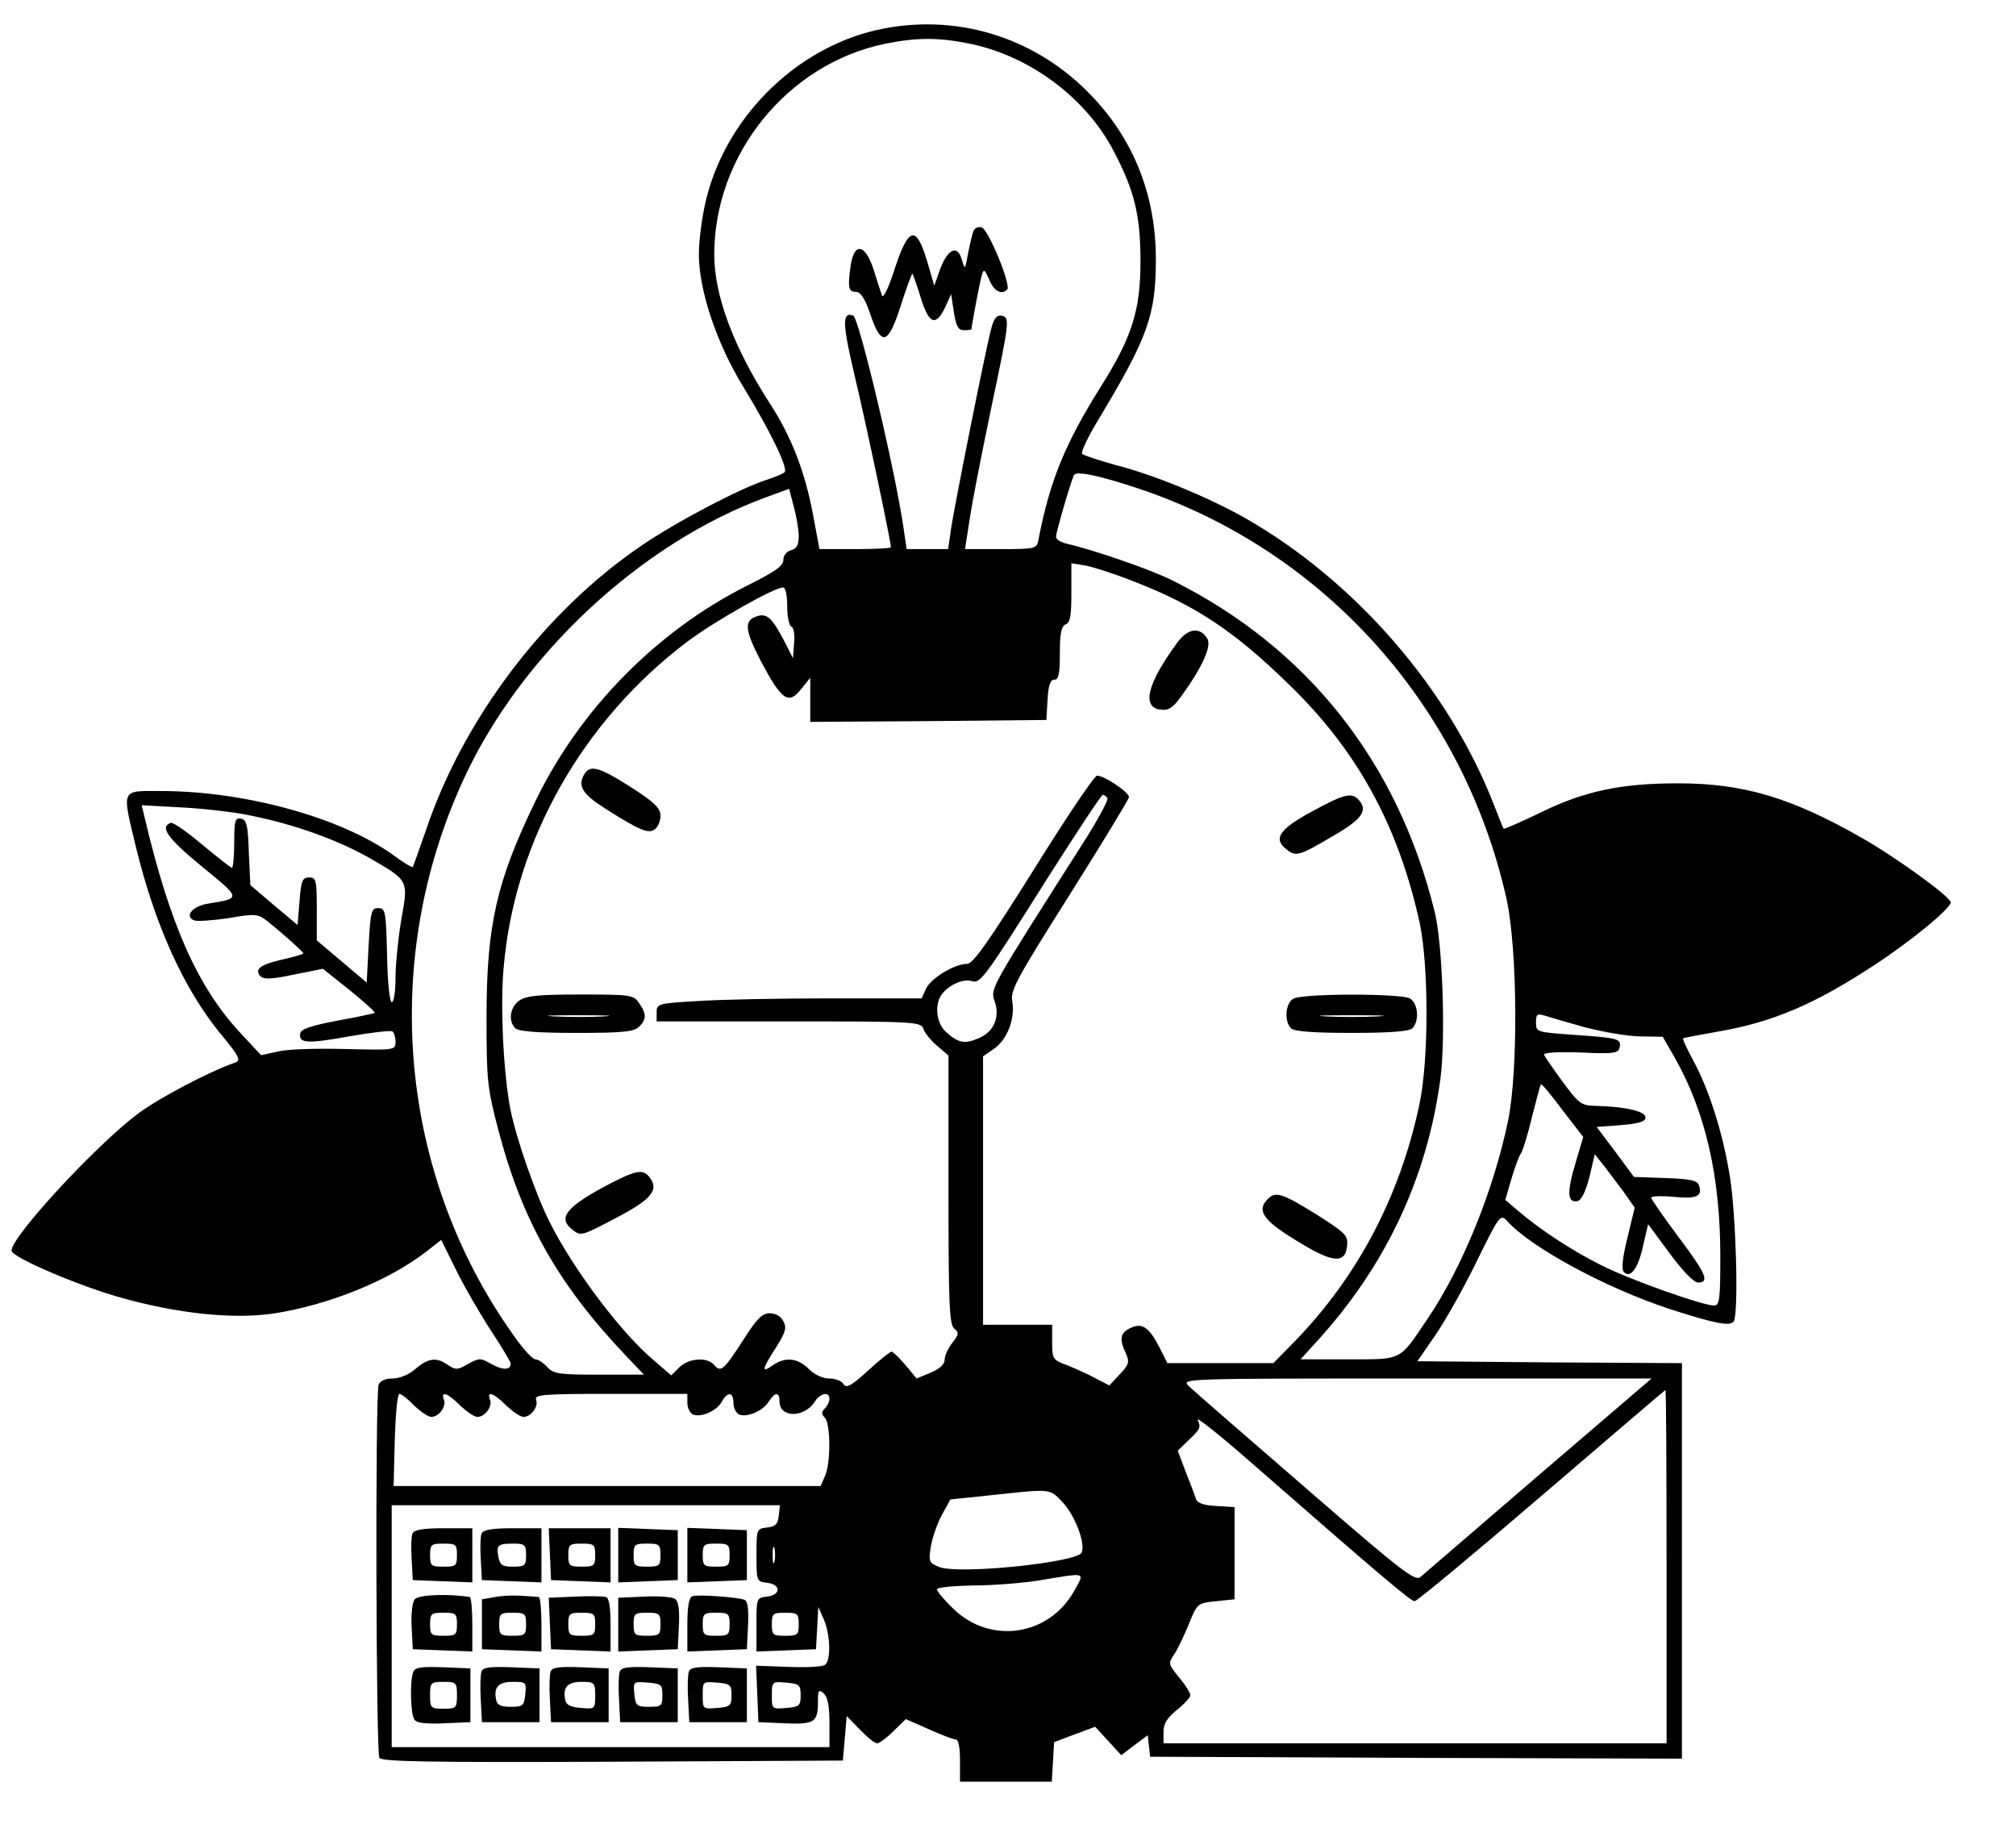 <?xml version="1.0" standalone="no"?>
<!DOCTYPE svg PUBLIC "-//W3C//DTD SVG 20010904//EN"
 "http://www.w3.org/TR/2001/REC-SVG-20010904/DTD/svg10.dtd">
<svg version="1.0" xmlns="http://www.w3.org/2000/svg"
 width="525pt" height="475pt" viewBox="0 0 525 475"
 preserveAspectRatio="xMidYMid meet">

<g transform="translate(0,475) scale(0.1,-0.1)"
fill="#000000" stroke="none">
<path d="M2303 4676 c-218 -41 -407 -221 -463 -441 -11 -43 -20 -109 -20 -147
0 -94 46 -232 116 -346 69 -113 118 -213 107 -222 -4 -4 -26 -13 -48 -20 -68
-22 -236 -110 -326 -172 -250 -170 -462 -450 -559 -738 -18 -52 -34 -96 -35
-98 -2 -2 -25 12 -52 32 -136 97 -385 166 -605 166 -104 0 -101 8 -64 -146 50
-205 125 -370 221 -487 48 -58 53 -68 38 -74 -67 -23 -196 -91 -252 -132 -109
-81 -331 -321 -331 -358 0 -17 175 -92 287 -123 146 -41 289 -56 394 -41 144
22 303 86 401 163 l37 29 41 -83 c23 -46 64 -116 91 -157 27 -41 49 -78 49
-82 0 -17 -20 -18 -49 -2 -30 17 -32 17 -62 1 -27 -16 -33 -16 -52 -3 -30 21
-51 19 -85 -10 -17 -15 -42 -25 -60 -25 -18 0 -32 -6 -36 -16 -9 -24 -7 -957
2 -972 7 -10 135 -12 608 -10 l599 3 5 58 5 58 34 -35 c19 -20 39 -36 45 -36
6 0 25 14 43 32 l32 31 59 -26 c33 -15 65 -27 71 -27 7 0 11 -21 11 -55 l0
-55 119 0 120 0 3 51 3 52 53 20 54 20 34 -37 34 -37 34 26 35 26 3 -28 3 -28
693 -3 692 -2 0 515 0 515 -345 2 -344 3 45 65 c25 36 74 122 108 192 61 124
63 127 81 108 62 -69 256 -174 423 -229 118 -38 158 -46 167 -32 13 21 6 277
-10 376 -18 113 -54 227 -96 304 -16 30 -28 55 -26 57 1 1 43 9 94 18 138 24
248 70 403 172 94 61 200 148 200 164 0 14 -142 117 -230 167 -185 106 -310
143 -480 143 -148 0 -244 -20 -358 -76 -52 -25 -95 -44 -96 -42 -2 1 -13 30
-26 63 -117 301 -361 582 -646 745 -95 54 -237 113 -339 139 -43 12 -83 25
-87 29 -4 4 16 46 44 92 127 211 148 269 148 415 0 164 -56 308 -165 423 -141
150 -341 216 -542 178z m228 -41 c154 -33 299 -142 370 -280 54 -103 69 -167
69 -287 0 -127 -23 -198 -104 -326 -92 -147 -132 -243 -162 -399 -4 -22 -9
-23 -98 -23 l-93 0 13 83 c7 46 32 173 55 283 49 232 49 237 27 242 -12 2 -20
-7 -27 -35 -14 -52 -97 -467 -105 -525 l-7 -48 -54 0 -54 0 -7 48 c-21 151
-117 554 -132 560 -29 11 -29 -19 4 -158 30 -126 94 -430 94 -445 0 -3 -42 -5
-93 -5 l-93 0 -17 91 c-21 111 -56 202 -112 288 -95 147 -145 282 -145 388 0
261 191 497 445 549 83 17 142 17 226 -1z m433 -1157 c483 -161 846 -565 959
-1068 29 -130 31 -451 4 -580 -38 -181 -118 -379 -209 -514 -75 -111 -64 -106
-206 -106 l-125 0 39 43 c181 197 290 427 325 687 14 105 6 352 -15 436 -96
389 -330 686 -682 862 -55 28 -209 81 -276 96 -16 4 -28 11 -28 18 0 12 40
149 47 161 7 11 64 -1 167 -35z m-884 -124 c0 -23 -5 -33 -20 -37 -12 -3 -20
-14 -20 -25 0 -16 -22 -31 -94 -67 -235 -118 -435 -321 -551 -560 -102 -210
-128 -325 -128 -565 0 -163 2 -183 30 -290 63 -241 158 -408 339 -597 l41 -43
-117 0 c-104 0 -119 2 -135 20 -10 11 -24 20 -31 20 -7 0 -33 28 -57 63 -299
420 -348 975 -129 1449 149 323 462 614 787 733 l60 22 12 -46 c7 -25 13 -60
13 -77z m872 -118 c160 -62 260 -128 401 -265 181 -174 288 -370 344 -624 24
-114 24 -360 -1 -475 -51 -239 -161 -447 -324 -615 l-56 -57 -138 0 -138 0
-19 38 c-28 55 -46 68 -76 54 -28 -13 -31 -28 -13 -67 10 -22 8 -29 -16 -54
l-27 -29 -37 19 c-20 11 -54 26 -74 34 -36 13 -38 16 -38 59 l0 46 -90 0 -90
0 0 349 0 350 29 20 c35 25 55 79 47 124 -5 28 12 59 149 276 85 135 155 250
155 255 0 13 -64 56 -83 56 -7 0 -81 -110 -165 -245 -116 -185 -158 -245 -173
-245 -33 0 -94 -37 -107 -64 l-12 -26 -238 0 c-131 0 -287 -3 -345 -7 -104 -6
-107 -7 -107 -30 l0 -23 344 0 c333 0 345 -1 351 -20 3 -10 19 -30 36 -44 l29
-25 0 -349 c0 -297 2 -351 15 -362 13 -11 12 -15 -5 -37 -11 -14 -20 -34 -20
-44 0 -12 -13 -24 -37 -34 l-36 -15 -29 35 c-16 19 -33 35 -36 35 -4 0 -32
-22 -62 -50 -43 -39 -56 -46 -63 -35 -4 8 -21 15 -37 15 -18 0 -39 10 -54 25
-29 29 -62 32 -94 9 -30 -21 -28 -10 9 47 25 40 28 51 19 68 -6 13 -21 21 -35
21 -20 0 -34 -14 -69 -69 -51 -79 -59 -86 -76 -66 -18 22 -67 18 -91 -6 l-21
-21 -46 40 c-83 69 -209 236 -271 360 -36 72 -87 217 -102 294 -18 93 -27 270
-17 373 29 327 206 639 478 844 72 54 226 141 249 141 7 0 11 -20 11 -49 0
-27 5 -51 11 -53 6 -2 9 -21 7 -43 l-3 -39 -24 47 c-30 57 -44 71 -70 62 -34
-11 -32 -35 11 -118 54 -101 71 -113 104 -72 l24 30 0 -58 0 -57 308 2 307 3
3 53 c2 37 7 52 18 52 11 0 14 15 14 69 0 52 4 70 15 75 12 4 15 23 15 82 l0
77 38 -6 c20 -4 76 -22 124 -41z m-68 -565 c3 -4 -27 -60 -67 -122 -240 -377
-238 -373 -227 -406 15 -42 -2 -81 -42 -97 -36 -16 -53 -12 -85 17 -25 23 -30
72 -10 98 18 24 56 41 77 34 23 -7 31 3 201 273 74 116 137 212 141 212 4 0 9
-4 12 -9z m-2226 -46 c112 -23 219 -62 300 -107 107 -62 106 -58 87 -163 -8
-48 -15 -116 -15 -151 0 -35 -4 -64 -10 -64 -5 0 -11 52 -12 123 -3 114 -4
122 -23 122 -18 0 -20 -8 -25 -97 l-5 -97 -65 55 -65 55 0 82 c0 75 -2 82 -20
82 -17 0 -21 -8 -25 -62 l-5 -62 -62 52 -61 52 -4 85 c-2 71 -6 85 -20 88 -16
3 -18 -5 -18 -62 0 -36 -3 -66 -6 -66 -3 0 -37 27 -77 60 -39 33 -76 59 -82
57 -30 -10 -9 -40 80 -113 105 -86 104 -83 13 -98 -38 -7 -58 -33 -32 -43 8
-3 49 0 90 6 68 12 76 11 99 -7 38 -30 95 -81 95 -85 0 -2 -25 -9 -55 -16 -58
-13 -74 -26 -56 -44 8 -8 31 -7 87 5 l75 15 69 -55 c38 -31 68 -58 66 -60 -2
-1 -46 -11 -97 -20 -69 -13 -95 -22 -97 -33 -5 -26 17 -28 127 -8 58 10 108
16 113 13 4 -3 8 -15 8 -27 0 -22 -2 -22 -129 -19 -71 2 -150 0 -175 -6 l-46
-10 -55 59 c-111 120 -183 282 -249 563 l-7 29 108 -6 c59 -3 141 -13 181 -22z
m3472 -551 c47 -12 111 -23 142 -23 l58 -1 30 -52 c81 -142 120 -311 120 -520
0 -111 -2 -128 -16 -128 -30 0 -222 68 -296 106 -76 38 -159 93 -215 141 l-33
28 16 55 c9 30 20 60 24 65 5 6 18 48 29 94 12 47 22 86 24 87 2 2 27 -28 56
-67 l54 -70 -21 -71 c-22 -74 -20 -101 6 -96 10 2 21 24 31 62 l14 60 24 -30
c12 -16 36 -47 52 -69 l28 -40 -19 -79 c-13 -53 -16 -82 -9 -89 17 -17 37 9
50 69 l13 56 56 -76 c34 -46 63 -76 74 -76 31 0 21 23 -52 120 -38 51 -70 97
-70 101 0 4 26 5 59 2 60 -6 76 2 65 31 -4 12 -25 16 -87 18 l-82 3 -48 65
-49 65 64 5 c47 4 63 9 63 20 0 16 -52 28 -130 30 -37 1 -43 5 -85 62 -25 34
-47 66 -49 71 -2 6 36 8 95 6 88 -4 99 -2 102 14 4 22 -4 24 -120 32 -96 7
-98 7 -98 32 0 22 3 24 23 18 12 -4 60 -18 107 -31z m-122 -1165 c-161 -139
-300 -258 -309 -266 -14 -12 -50 16 -300 233 -156 135 -293 254 -304 265 -19
19 -10 19 593 19 l613 0 -293 -251z m332 -239 l0 -460 -655 0 -655 0 0 30 c0
21 9 36 35 57 19 15 35 33 35 38 0 6 -13 27 -29 46 -28 34 -29 37 -15 58 9 12
26 48 39 79 23 57 23 57 72 62 l48 5 0 120 0 120 -48 3 c-35 2 -50 8 -53 20
-3 9 -15 41 -27 71 l-20 53 31 30 c27 25 30 32 21 50 -6 11 56 -38 137 -109
342 -299 418 -363 428 -363 6 0 155 124 331 275 176 151 321 275 322 275 2 0
3 -207 3 -460z m-3262 420 c17 -16 37 -30 45 -30 20 0 40 27 33 45 -9 24 10
17 42 -15 17 -16 37 -30 45 -30 20 0 40 27 33 45 -9 24 10 17 42 -15 17 -16
37 -30 45 -30 20 0 40 27 33 45 -5 13 20 15 194 15 l200 0 0 -24 c0 -13 7 -26
15 -30 22 -8 62 10 75 34 15 27 30 25 30 -4 0 -13 7 -26 15 -30 22 -8 62 10
77 34 16 25 28 26 28 0 0 -43 65 -43 92 0 14 22 38 27 38 7 0 -7 -5 -18 -12
-25 -9 -9 -9 -15 0 -24 15 -15 16 -119 0 -153 l-11 -25 -556 0 -556 0 3 120
c2 66 7 120 12 120 5 0 22 -13 38 -30z m1689 -252 c32 -34 60 -106 50 -131
-10 -26 -319 -58 -371 -38 -27 11 -28 14 -22 53 4 24 17 61 29 83 l22 40 105
11 c158 17 153 18 187 -18z m-739 -35 c-2 -22 -9 -29 -30 -31 -28 -3 -28 -5
-28 -72 0 -67 0 -69 28 -72 16 -2 27 -9 27 -18 0 -9 -11 -16 -27 -18 -28 -3
-28 -4 -28 -73 l0 -70 78 3 77 3 3 55 3 55 15 -34 c17 -41 18 -107 2 -117 -7
-5 -50 -7 -96 -5 l-83 3 3 -74 3 -73 69 -3 c77 -3 86 2 86 57 0 29 2 32 15 21
10 -9 15 -32 15 -76 l0 -64 -570 0 -570 0 0 315 0 315 506 0 505 0 -3 -27z
m-11 -120 c-3 -10 -5 -2 -5 17 0 19 2 27 5 18 2 -10 2 -26 0 -35z m781 -75
c-66 -120 -222 -142 -318 -45 -22 21 -40 43 -40 48 0 5 42 9 93 10 50 0 128 6
172 13 127 21 120 23 93 -26z m-718 -88 c0 -28 -3 -30 -35 -30 -32 0 -35 2
-35 30 0 28 3 30 35 30 32 0 35 -2 35 -30z m5 -185 c0 -27 -3 -30 -37 -33 -38
-3 -38 -3 -38 33 0 36 1 36 37 33 35 -3 38 -6 38 -33z"/>
<path d="M2535 4148 c-3 -7 -9 -33 -14 -58 -8 -43 -8 -44 -16 -17 -11 40 -36
30 -56 -22 l-16 -45 -19 65 c-28 93 -48 89 -84 -21 -15 -48 -30 -78 -33 -70
-3 8 -13 39 -22 68 -21 65 -49 72 -59 15 -9 -60 -7 -73 12 -73 13 0 24 -16 38
-57 29 -87 47 -82 80 22 15 47 29 84 30 82 2 -2 12 -30 22 -63 21 -68 39 -75
63 -25 l16 35 7 -47 c6 -37 11 -47 27 -47 10 0 19 1 19 3 0 9 22 125 27 141 5
16 7 15 19 -12 12 -30 32 -41 47 -26 11 11 -50 159 -67 162 -9 2 -18 -2 -21
-10z"/>
<path d="M3067 3078 c-79 -107 -95 -170 -45 -176 22 -3 33 5 55 36 54 74 79
130 67 149 -19 31 -50 27 -77 -9z"/>
<path d="M1520 2731 c-15 -29 -3 -49 55 -86 91 -58 115 -68 131 -54 8 6 14 22
14 35 0 19 -16 35 -77 74 -85 54 -107 60 -123 31z"/>
<path d="M3417 2637 c-85 -46 -102 -71 -68 -98 26 -21 33 -19 126 36 71 41 87
64 65 90 -19 23 -38 18 -123 -28z"/>
<path d="M1352 2144 c-24 -17 -29 -53 -10 -72 8 -8 58 -12 159 -12 121 0 150
3 163 16 20 19 20 34 0 62 -14 21 -22 22 -152 22 -108 0 -142 -3 -160 -16z
m221 -41 c-34 -2 -93 -2 -130 0 -37 2 -9 3 62 3 72 0 102 -1 68 -3z"/>
<path d="M3368 2149 c-21 -12 -24 -59 -6 -77 8 -8 58 -12 158 -12 100 0 150 4
158 12 19 19 15 66 -7 78 -25 13 -280 13 -303 -1z m220 -46 c-38 -2 -98 -2
-135 0 -38 2 -7 3 67 3 74 0 105 -1 68 -3z"/>
<path d="M1565 1655 c-92 -51 -111 -78 -76 -106 23 -19 24 -19 115 29 94 49
114 74 86 108 -18 21 -37 16 -125 -31z"/>
<path d="M3302 1628 c-30 -30 -14 -55 71 -107 96 -60 130 -64 135 -16 3 28 -4
34 -81 83 -87 54 -105 60 -125 40z"/>
<path d="M1074 756 c-3 -7 -4 -38 -2 -67 l3 -54 78 -3 77 -3 0 71 0 70 -75 0
c-55 0 -77 -4 -81 -14z m116 -56 c0 -28 -3 -30 -35 -30 -32 0 -35 2 -35 30 0
28 3 30 35 30 32 0 35 -2 35 -30z"/>
<path d="M1254 756 c-3 -7 -4 -38 -2 -67 l3 -54 78 -3 77 -3 0 71 0 70 -75 0
c-55 0 -77 -4 -81 -14z m116 -56 c0 -27 -3 -30 -34 -30 -28 0 -34 4 -38 25 -6
31 -2 35 39 35 30 0 33 -3 33 -30z"/>
<path d="M1432 703 l3 -68 78 -3 77 -3 0 71 0 70 -80 0 -81 0 3 -67z m118 -3
c0 -28 -3 -30 -35 -30 -32 0 -35 2 -35 30 0 28 3 30 35 30 32 0 35 -2 35 -30z"/>
<path d="M1610 700 l0 -71 78 3 77 3 0 65 0 65 -77 3 -78 3 0 -71z m110 0 c0
-28 -3 -30 -35 -30 -32 0 -35 2 -35 30 0 28 3 30 35 30 32 0 35 -2 35 -30z"/>
<path d="M1790 700 l0 -71 78 3 77 3 0 65 0 65 -77 3 -78 3 0 -71z m110 0 c0
-28 -3 -30 -35 -30 -32 0 -35 2 -35 30 0 28 3 30 35 30 32 0 35 -2 35 -30z"/>
<path d="M1080 585 c-6 -7 -10 -39 -8 -72 l3 -58 78 -3 77 -3 0 71 c0 38 -3
71 -7 71 -56 9 -133 6 -143 -6z m110 -65 c0 -28 -3 -30 -35 -30 -32 0 -35 2
-35 30 0 28 3 30 35 30 32 0 35 -2 35 -30z"/>
<path d="M1290 591 l-35 -6 0 -65 0 -65 78 -3 77 -3 0 71 c0 38 -3 70 -7 71
-59 5 -84 5 -113 0z m80 -71 c0 -28 -3 -30 -35 -30 -32 0 -35 2 -35 30 0 28 3
30 35 30 32 0 35 -2 35 -30z"/>
<path d="M1497 592 l-68 -3 3 -67 3 -67 78 -3 77 -3 0 70 c0 46 -4 70 -12 72
-7 2 -44 3 -81 1z m53 -72 c0 -28 -3 -30 -35 -30 -32 0 -35 2 -35 30 0 28 3
30 35 30 32 0 35 -2 35 -30z"/>
<path d="M1678 592 l-68 -3 0 -70 0 -70 78 3 77 3 3 61 c2 41 -1 64 -10 70 -7
5 -43 8 -80 6z m42 -72 c0 -28 -3 -30 -35 -30 -32 0 -35 2 -35 30 0 28 3 30
35 30 32 0 35 -2 35 -30z"/>
<path d="M1803 593 c-9 -3 -13 -28 -13 -74 l0 -70 78 3 77 3 3 63 c2 44 -1 63
-10 66 -22 7 -122 14 -135 9z m97 -73 c0 -28 -3 -30 -35 -30 -32 0 -35 2 -35
30 0 28 3 30 35 30 32 0 35 -2 35 -30z"/>
<path d="M1076 395 c-9 -24 -7 -108 3 -123 5 -9 28 -12 77 -10 l69 3 0 70 0
70 -71 3 c-59 2 -73 0 -78 -13z m114 -60 c0 -33 -2 -35 -35 -35 -33 0 -35 2
-35 35 0 33 2 35 35 35 33 0 35 -2 35 -35z"/>
<path d="M1254 397 c-3 -8 -4 -41 -2 -73 l3 -59 75 0 75 0 0 70 0 70 -73 3
c-55 2 -74 0 -78 -11z m114 -59 c-3 -30 -6 -33 -38 -33 -26 0 -36 5 -38 18 -7
33 6 47 43 47 35 0 36 -1 33 -32z"/>
<path d="M1434 397 c-3 -8 -4 -41 -2 -73 l3 -59 75 0 75 0 0 70 0 70 -73 3
c-55 2 -74 0 -78 -11z m116 -63 c0 -35 -1 -35 -37 -32 -27 2 -39 8 -41 21 -7
33 6 47 43 47 33 0 35 -2 35 -36z"/>
<path d="M1614 397 c-3 -8 -4 -41 -2 -73 l3 -59 75 0 75 0 0 70 0 70 -73 3
c-55 2 -74 0 -78 -11z m111 -62 c0 -28 -3 -30 -35 -30 -32 0 -35 3 -38 33 -3
33 -3 33 35 30 35 -3 38 -5 38 -33z"/>
<path d="M1794 397 c-3 -8 -4 -41 -2 -73 l3 -59 75 0 75 0 0 70 0 70 -73 3
c-55 2 -74 0 -78 -11z m111 -62 c0 -27 -3 -30 -37 -33 -38 -3 -38 -3 -38 33 0
36 0 36 38 33 34 -3 37 -6 37 -33z"/>
</g>
</svg>
